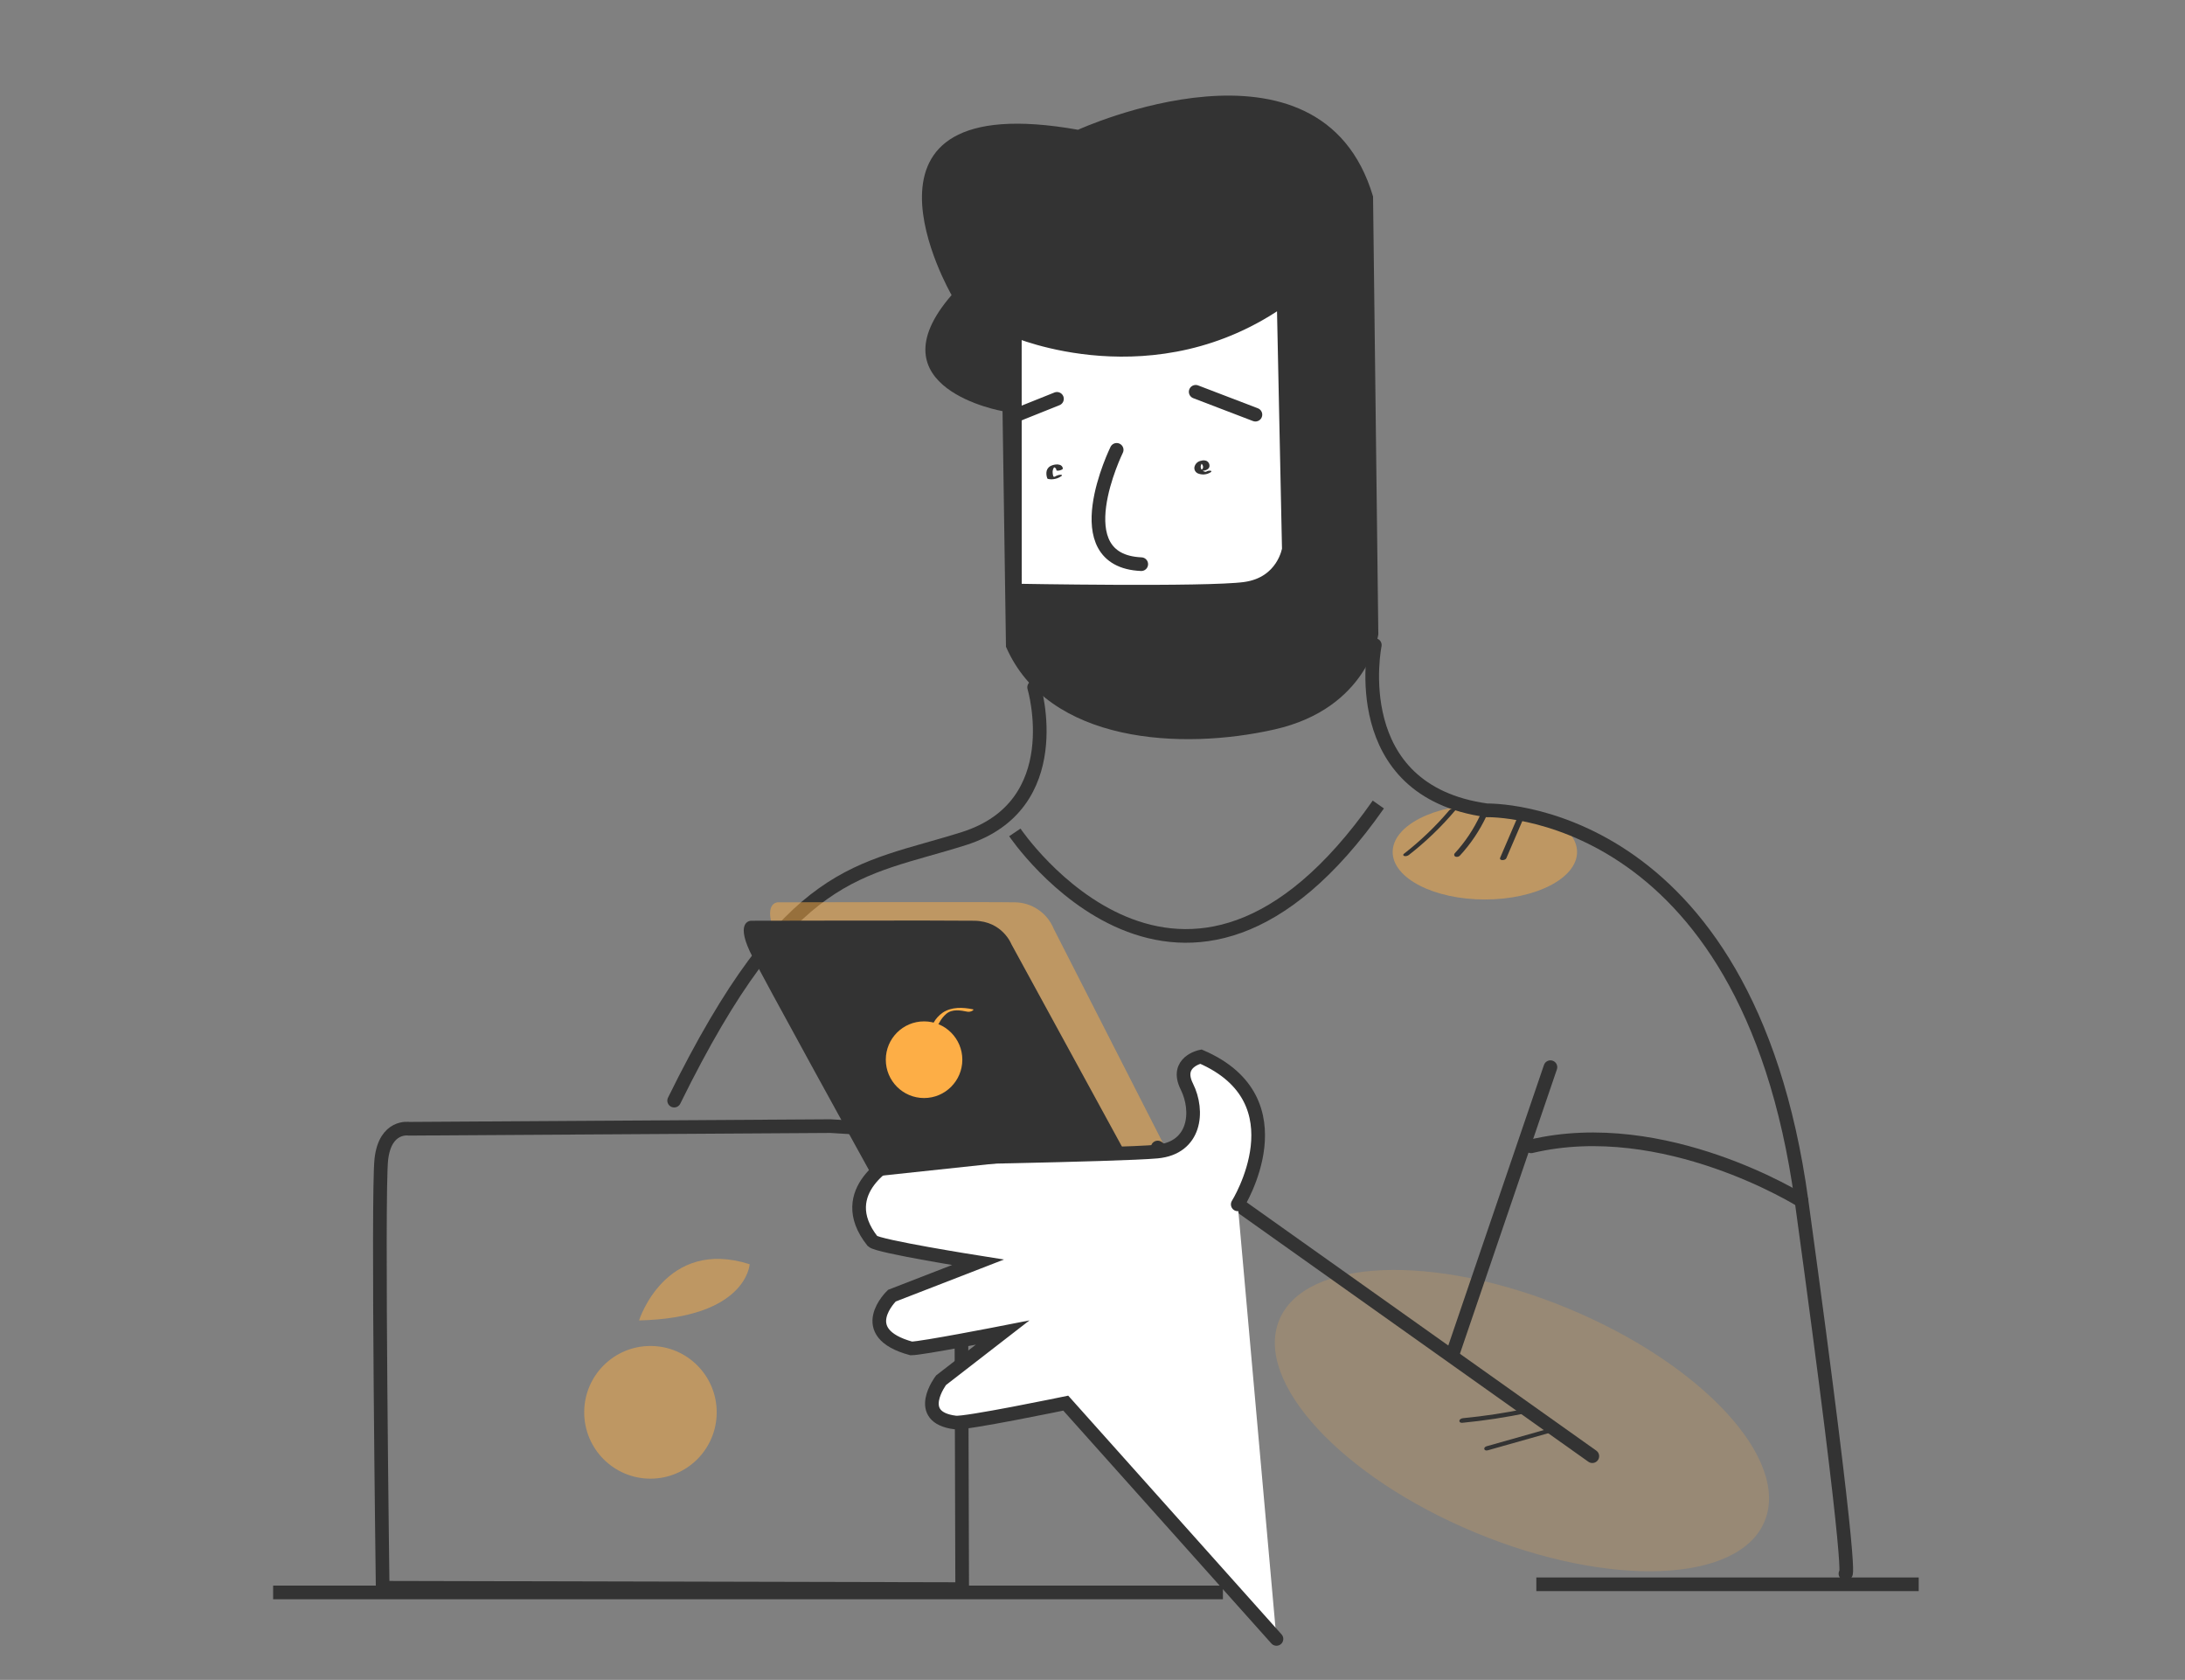 <svg width="160" height="123" viewBox="0 0 160 123" fill="none" xmlns="http://www.w3.org/2000/svg">
<rect x="0" y="0" width="160" height="123" fill="#808080" stroke="none"/>
<path opacity="0.19" d="M129.216 111.387C131.091 106.854 124.655 99.88 114.84 95.808C105.026 91.737 95.549 92.111 93.675 96.644C91.8 101.176 98.237 108.151 108.051 112.222C117.866 116.293 127.342 115.919 129.216 111.387Z" fill="#FDAE46"/>
<path d="M73.412 30.104C73.412 30.104 63.767 28.43 69.682 21.605C69.682 21.605 60.81 6.281 78.941 9.501C78.941 9.501 96.686 1.388 100.544 14.387L100.93 46.451C100.93 46.451 100.159 51.86 93.343 53.406C86.527 54.951 76.754 54.437 73.664 47.353L73.412 30.104Z" fill="#333333"/>
<path opacity="0.5" d="M108.732 65.86C112.46 65.86 115.483 64.303 115.483 62.383C115.483 60.463 112.46 58.906 108.732 58.906C105.003 58.906 101.98 60.463 101.98 62.383C101.98 64.303 105.003 65.86 108.732 65.86Z" fill="#FDAE46"/>
<path d="M74.313 24.18C74.313 24.18 84.534 28.623 93.992 21.862L94.377 40.213C94.377 40.213 93.992 42.724 91.162 43.111C88.332 43.496 74.318 43.239 74.318 43.239L74.313 24.18Z" fill="white" stroke="#333333" stroke-miterlimit="10"/>
<path d="M87.556 28.687L91.93 30.361" stroke="#333333" stroke-miterlimit="10" stroke-linecap="round"/>
<path d="M77.398 29.203L74.184 30.49" stroke="#333333" stroke-miterlimit="10" stroke-linecap="round"/>
<path d="M81.77 32.938C81.77 32.938 77.788 41.05 83.57 41.308" stroke="#333333" stroke-miterlimit="10" stroke-linecap="round"/>
<path d="M88.334 34.543C88.324 34.543 88.275 34.571 88.316 34.553C88.356 34.535 88.316 34.553 88.316 34.553L88.348 34.543C88.348 34.543 88.28 34.561 88.332 34.543C88.384 34.526 88.316 34.543 88.314 34.543C88.312 34.543 88.376 34.543 88.343 34.543H88.299C88.275 34.543 88.348 34.543 88.316 34.543H88.27H88.251C88.231 34.543 88.291 34.543 88.251 34.543C88.224 34.537 88.197 34.53 88.171 34.521L88.148 34.513C88.135 34.513 88.148 34.513 88.148 34.513L88.109 34.491C88.058 34.46 88.014 34.419 87.979 34.371L87.992 34.392C87.939 34.313 87.915 34.218 87.925 34.123V34.148C87.932 34.084 87.951 34.022 87.982 33.965L87.997 33.944C87.989 33.956 87.986 33.959 87.997 33.944C88.008 33.929 88.016 33.92 88.028 33.908L88.043 33.895C88.054 33.882 88.008 33.92 88.043 33.895L88.06 33.884C88.088 33.863 88.015 33.908 88.044 33.884C88.073 33.859 87.994 33.905 88.016 33.897C88.039 33.889 87.986 33.907 87.984 33.907C88.02 33.895 87.917 33.918 87.953 33.907H87.916H87.929C87.929 33.907 87.872 33.907 87.904 33.907C87.937 33.907 87.893 33.907 87.89 33.907C87.886 33.907 87.925 33.918 87.932 33.92C87.938 33.921 87.916 33.908 87.932 33.92L87.948 33.928L87.982 33.952C88.005 33.971 88.024 33.992 88.041 34.016L88.028 33.996C88.079 34.067 88.103 34.153 88.098 34.24V34.216C88.094 34.249 88.085 34.282 88.07 34.312C88.059 34.333 88.07 34.312 88.07 34.312C88.07 34.312 88.055 34.33 88.051 34.335C88.046 34.34 88.021 34.35 88.062 34.327C88.052 34.327 88.044 34.34 88.036 34.345C88.028 34.35 87.974 34.392 87.982 34.423C87.99 34.454 88.044 34.46 88.067 34.462C88.185 34.467 88.301 34.436 88.4 34.372C88.441 34.352 88.476 34.322 88.504 34.286C88.532 34.25 88.552 34.208 88.563 34.164C88.576 34.086 88.566 34.005 88.532 33.933C88.5 33.861 88.447 33.8 88.379 33.76C88.246 33.697 88.094 33.689 87.955 33.736C87.838 33.753 87.73 33.805 87.643 33.885C87.556 33.965 87.495 34.069 87.467 34.184C87.449 34.272 87.459 34.365 87.496 34.447C87.539 34.535 87.609 34.607 87.695 34.653C87.84 34.717 87.998 34.746 88.156 34.738C88.315 34.73 88.469 34.684 88.607 34.605C88.635 34.591 88.69 34.561 88.701 34.527C88.713 34.493 88.688 34.477 88.66 34.468C88.549 34.451 88.434 34.471 88.335 34.526L88.334 34.543Z" fill="#333333"/>
<path d="M77.333 34.842L77.273 34.882C77.242 34.902 77.313 34.863 77.273 34.882L77.247 34.894C77.225 34.905 77.302 34.873 77.256 34.894C77.211 34.915 77.268 34.894 77.279 34.894C77.267 34.895 77.255 34.899 77.243 34.904C77.318 34.881 77.281 34.895 77.261 34.904C77.242 34.912 77.315 34.904 77.271 34.904H77.242C77.206 34.904 77.242 34.904 77.251 34.904C77.24 34.901 77.228 34.901 77.216 34.904C77.204 34.904 77.192 34.904 77.18 34.904H77.191H77.174C77.15 34.9 77.126 34.894 77.103 34.887L77.146 34.917C77.09 34.767 77.069 34.605 77.086 34.446V34.467C77.098 34.378 77.132 34.294 77.183 34.221L77.193 34.21L77.214 34.188C77.224 34.179 77.245 34.169 77.214 34.188L77.234 34.175C77.248 34.166 77.273 34.163 77.217 34.185C77.235 34.177 77.265 34.169 77.191 34.193C77.213 34.193 77.243 34.182 77.16 34.203H77.183L77.152 34.211C77.081 34.226 77.105 34.211 77.126 34.211C77.147 34.211 77.169 34.211 77.107 34.211H77.131H77.156C77.115 34.211 77.131 34.211 77.146 34.211L77.193 34.223H77.214C77.239 34.231 77.195 34.213 77.214 34.223L77.255 34.244C77.281 34.262 77.304 34.283 77.325 34.307L77.31 34.289C77.34 34.33 77.357 34.378 77.357 34.428C77.357 34.456 77.427 34.462 77.44 34.462C77.499 34.464 77.557 34.457 77.613 34.439C77.67 34.427 77.725 34.404 77.775 34.373C77.8 34.355 77.831 34.335 77.829 34.301C77.822 34.235 77.794 34.173 77.749 34.124C77.704 34.075 77.645 34.042 77.58 34.029C77.493 34.005 77.403 33.998 77.313 34.009C77.166 34.024 77.023 34.068 76.894 34.14C76.815 34.188 76.75 34.254 76.703 34.334C76.656 34.413 76.63 34.502 76.625 34.594C76.618 34.685 76.624 34.777 76.643 34.866C76.652 34.907 76.663 34.948 76.676 34.988C76.687 35.024 76.692 35.047 76.731 35.062L76.801 35.078C76.963 35.105 77.13 35.097 77.289 35.055C77.44 35.022 77.582 34.958 77.707 34.868C77.725 34.856 77.77 34.827 77.762 34.796C77.754 34.765 77.699 34.762 77.679 34.762C77.621 34.76 77.563 34.768 77.507 34.785C77.449 34.796 77.394 34.819 77.344 34.851L77.333 34.842Z" fill="#333333"/>
<path d="M100.673 47.23C100.673 47.23 98.487 57.917 108.902 59.334C108.902 59.334 127.931 58.819 131.92 87.923C135.91 117.026 135.136 115.223 135.136 115.223" stroke="#333333" stroke-miterlimit="10" stroke-linecap="round"/>
<path d="M75.726 50.324C75.726 50.324 78.299 58.956 70.584 61.399C62.868 63.842 57.852 63.331 49.366 80.587" stroke="#333333" stroke-miterlimit="10" stroke-linecap="round"/>
<path d="M113.533 78.137L111.298 84.688L106.331 99.255" stroke="#333333" stroke-miterlimit="10" stroke-linecap="round"/>
<path d="M131.92 87.924C131.92 87.924 121.891 81.613 112.118 83.932" stroke="#333333" stroke-miterlimit="10" stroke-linecap="round"/>
<path opacity="0.5" d="M85.886 85.115L77.16 68.004C76.928 67.434 76.531 66.946 76.022 66.601C75.513 66.256 74.913 66.07 74.298 66.066C72.117 66.03 56.953 66.066 56.953 66.066C56.953 66.066 55.759 66.066 56.85 68.589C57.517 70.131 66.392 87.345 66.392 87.345L85.886 85.115Z" fill="#FDAE46"/>
<path d="M60.811 82.453L29.949 82.646C29.949 82.646 28.213 82.356 27.924 84.875C27.634 87.395 28.021 116.255 28.021 116.255L70.457 116.353L70.359 83.032L60.811 82.453Z" stroke="#333333" stroke-miterlimit="10"/>
<path d="M84.775 84.02L116.6 106.62" stroke="#333333" stroke-miterlimit="10" stroke-linecap="round"/>
<path d="M112.5 116H140.5" stroke="#333333" stroke-miterlimit="10"/>
<path d="M89.55 116.596L20 116.596" stroke="#333333" stroke-miterlimit="10"/>
<path d="M90.636 88.182C90.636 88.182 95.394 80.584 87.937 77.364C87.937 77.364 86.008 77.75 86.907 79.553C87.806 81.356 87.55 84.061 84.721 84.318C81.893 84.576 65.561 84.833 65.561 84.833C65.561 84.833 60.939 87.151 63.896 90.879C64.283 91.265 71.611 92.424 71.611 92.424L65.311 94.867C65.311 94.867 62.482 97.573 66.726 98.731C67.496 98.731 73.412 97.573 73.412 97.573L68.911 101.058C68.911 101.058 66.854 103.763 69.939 104.153C70.59 104.281 78.042 102.736 78.042 102.736L93.471 120" fill="white"/>
<path d="M90.636 88.182C90.636 88.182 95.394 80.584 87.937 77.364C87.937 77.364 86.008 77.75 86.907 79.553C87.806 81.356 87.55 84.061 84.721 84.318C81.893 84.576 65.561 84.833 65.561 84.833C65.561 84.833 60.939 87.151 63.896 90.879C64.283 91.265 71.611 92.424 71.611 92.424L65.311 94.867C65.311 94.867 62.482 97.573 66.726 98.731C67.496 98.731 73.412 97.573 73.412 97.573L68.911 101.058C68.911 101.058 66.854 103.763 69.939 104.153C70.59 104.281 78.042 102.736 78.042 102.736L93.471 120" stroke="#333333" stroke-miterlimit="10" stroke-linecap="round"/>
<path d="M82.285 84.19L74.056 69.123C74.056 69.123 73.405 67.448 71.355 67.416C69.304 67.383 54.992 67.416 54.992 67.416C54.992 67.416 53.866 67.416 54.896 69.637C55.525 70.996 63.896 86.152 63.896 86.152L82.285 84.19Z" fill="#333333"/>
<path d="M67.666 80.397C69.213 80.397 70.468 79.14 70.468 77.59C70.468 76.041 69.213 74.784 67.666 74.784C66.118 74.784 64.864 76.041 64.864 77.59C64.864 79.14 66.118 80.397 67.666 80.397Z" fill="#FDAE46"/>
<path opacity="0.5" d="M47.63 108.267C50.31 108.267 52.482 106.092 52.482 103.408C52.482 100.725 50.31 98.55 47.63 98.55C44.951 98.55 42.779 100.725 42.779 103.408C42.779 106.092 44.951 108.267 47.63 108.267Z" fill="#FDAE46"/>
<path d="M68.641 75.569C68.461 75.382 68.695 75.03 68.794 74.856C68.923 74.615 69.095 74.401 69.302 74.224C69.741 73.865 70.343 73.973 70.857 74.079C70.969 74.092 71.082 74.07 71.182 74.017C71.219 73.999 71.344 73.921 71.24 73.9C70.509 73.748 69.689 73.712 69.037 74.141C68.757 74.334 68.525 74.589 68.359 74.885C68.227 75.106 67.97 75.494 68.196 75.728C68.277 75.813 68.708 75.642 68.64 75.566L68.641 75.569Z" fill="#FDAE46"/>
<path d="M106.118 59.337C105.124 60.509 104.011 61.574 102.798 62.517C102.715 62.58 102.755 62.658 102.842 62.68C102.901 62.689 102.961 62.687 103.018 62.672C103.076 62.656 103.13 62.629 103.176 62.592C104.411 61.629 105.544 60.54 106.555 59.344C106.63 59.258 106.492 59.212 106.428 59.209C106.37 59.206 106.313 59.217 106.259 59.239C106.205 59.261 106.157 59.295 106.118 59.337Z" fill="#333333"/>
<path d="M108.393 59.679C107.918 60.705 107.287 61.651 106.523 62.484C106.506 62.502 106.494 62.525 106.489 62.549C106.483 62.573 106.483 62.598 106.49 62.622C106.496 62.646 106.508 62.668 106.526 62.686C106.543 62.704 106.564 62.718 106.588 62.725C106.645 62.743 106.706 62.744 106.764 62.728C106.821 62.712 106.873 62.68 106.913 62.636C107.704 61.776 108.358 60.8 108.852 59.741C108.967 59.492 108.492 59.477 108.398 59.679H108.393Z" fill="#333333"/>
<path d="M111.129 59.828L109.855 62.795C109.751 63.036 110.225 63.021 110.303 62.839L111.578 59.873C111.68 59.632 111.207 59.645 111.129 59.828Z" fill="#333333"/>
<path d="M107.082 104.176C108.689 104.019 110.285 103.776 111.865 103.448C111.957 103.43 112.088 103.335 112.059 103.228C112.03 103.12 111.872 103.115 111.781 103.133C110.243 103.452 108.689 103.687 107.126 103.838C107.029 103.848 106.876 103.91 106.866 104.027C106.856 104.145 106.99 104.19 107.082 104.176Z" fill="#333333"/>
<path d="M108.948 106.189L113.677 104.853C113.965 104.773 113.887 104.472 113.598 104.554L108.868 105.891C108.58 105.97 108.658 106.272 108.948 106.189Z" fill="#333333"/>
<path opacity="0.5" d="M46.795 96.68C46.795 96.68 48.712 90.597 54.896 92.565C54.896 92.565 54.683 96.501 46.795 96.68Z" fill="#FDAE46"/>
<path d="M74.313 60.948C74.313 60.948 86.647 79.291 100.93 58.906" stroke="#333333" stroke-miterlimit="10"/>
</svg>
